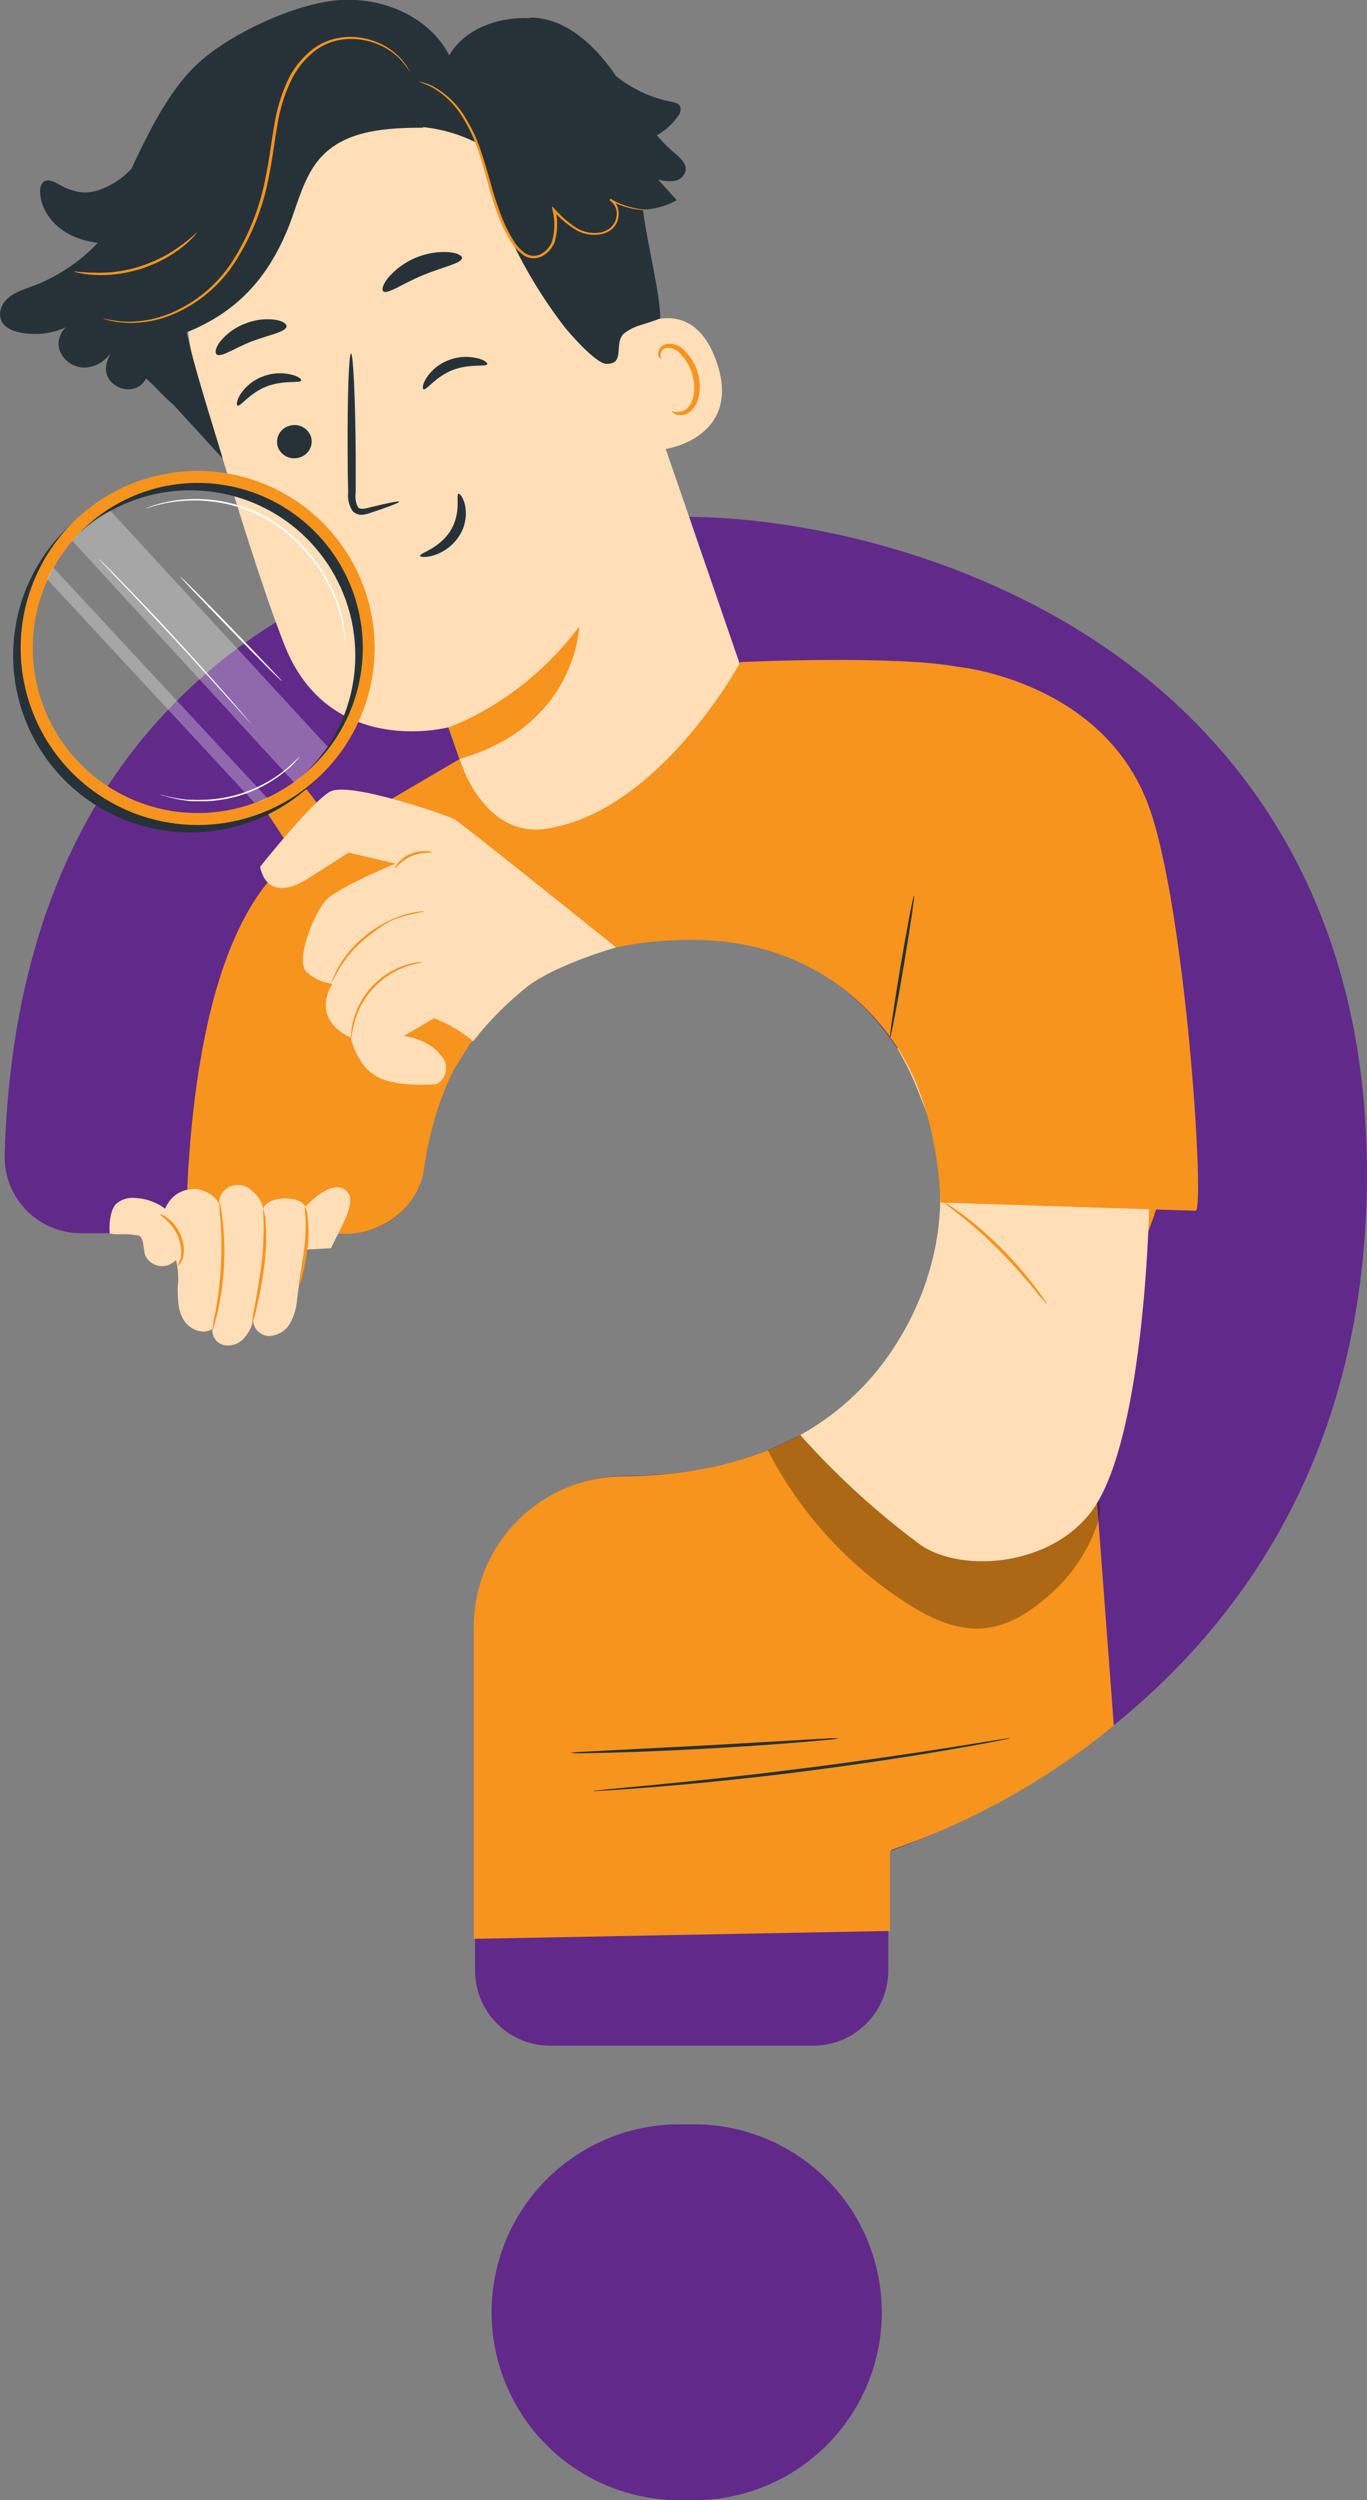 <svg width="420" height="768" viewBox="0 0 420 768" fill="none" xmlns="http://www.w3.org/2000/svg">
<rect x="0" y="0" width="420" height="768" fill="#808080" stroke="none"/>
<g clip-path="url(#clip0_608_10)">
<path d="M338.257 197.99C295.274 169.079 244.172 158.774 210.674 158.774C179.305 158.774 133.136 163.726 91.355 187.285C65.983 201.362 44.756 221.861 29.802 246.727C12.179 276.112 2.621 312.469 1.438 354.779C1.355 357.907 1.9 361.02 3.041 363.934C4.182 366.847 5.895 369.503 8.079 371.743C10.263 373.983 12.874 375.763 15.758 376.977C18.642 378.191 21.74 378.815 24.869 378.811H107.139C112.779 378.791 118.224 376.744 122.481 373.045C126.739 369.346 129.525 364.239 130.333 358.657C133.974 332.859 149.303 289.475 210.856 288.364C257.735 287.563 277.087 321.517 283.24 336.155C293.235 359.968 290.687 388.206 276.45 411.691C254.567 447.866 214.369 453.328 192.25 453.328C180.077 453.362 168.412 458.205 159.794 466.802C151.177 475.399 146.307 487.053 146.244 499.225V587.743C146.254 593.959 148.728 599.918 153.123 604.313C157.518 608.709 163.477 611.182 169.693 611.192H249.797C256.013 611.182 261.972 608.709 266.367 604.313C270.763 599.918 273.236 593.959 273.246 587.743V569.209C273.249 568.992 273.318 568.781 273.445 568.605C273.573 568.43 273.751 568.297 273.956 568.226C305.846 556.881 334.87 538.699 358.993 514.955C399.446 474.72 419.964 422.797 419.964 360.624C420.091 271.651 375.542 223.059 338.257 197.99Z" fill="#61298A"/>
<path d="M207.742 652.538H214.224C229.355 652.807 243.775 659.006 254.38 669.802C264.986 680.598 270.928 695.126 270.928 710.26C270.928 725.393 264.986 739.922 254.38 750.718C243.775 761.513 229.355 767.713 214.224 767.982H207.742C192.612 767.713 178.191 761.513 167.586 750.718C156.98 739.922 151.038 725.393 151.038 710.26C151.038 695.126 156.98 680.598 167.586 669.802C178.191 659.006 192.612 652.807 207.742 652.538Z" fill="#61298A"/>
<path d="M169.384 628.378H249.488C255.603 628.466 261.503 626.126 265.895 621.87C270.287 617.614 272.813 611.791 272.918 605.676V569.482C272.926 569.271 272.998 569.067 273.125 568.898C273.252 568.729 273.427 568.602 273.628 568.536C286.821 563.805 299.463 557.658 311.332 550.202C260.156 549.838 166.871 549.328 145.953 550.075V605.676C146.059 611.791 148.584 617.614 152.976 621.87C157.368 626.126 163.269 628.466 169.384 628.378Z" fill="#61298A"/>
<path d="M235.36 227.392L183.948 78.103C173.025 40.727 142.294 15.876 105.228 27.764L101.878 29.075C85.566 35.373 72.223 47.582 64.504 63.273C56.785 78.963 55.257 96.985 60.224 113.751C69.818 146.103 80.814 181.714 87.532 198.463C101.423 233.054 137.779 223.405 137.779 223.405C137.779 223.405 145.88 246.509 149.376 256.904L168.218 275.511L175.992 267.009L235.36 227.392Z" fill="#FFDEB8"/>
<path d="M137.779 223.405C137.779 223.405 160.244 216.123 177.958 192.455C177.958 192.455 177.175 222.859 141.201 233.145L137.779 223.405Z" fill="#F7941E"/>
<path d="M85.365 137.328C85.858 138.626 86.836 139.683 88.093 140.274C89.35 140.865 90.787 140.945 92.101 140.495C92.754 140.302 93.362 139.981 93.889 139.549C94.415 139.117 94.85 138.585 95.168 137.982C95.485 137.38 95.678 136.72 95.736 136.042C95.794 135.363 95.716 134.68 95.506 134.032C95.021 132.727 94.045 131.663 92.786 131.068C91.528 130.473 90.086 130.393 88.77 130.846C88.116 131.041 87.508 131.365 86.981 131.798C86.454 132.232 86.02 132.766 85.703 133.37C85.385 133.974 85.192 134.635 85.134 135.315C85.076 135.994 85.155 136.679 85.365 137.328Z" fill="#263238"/>
<path d="M73.004 124.583C73.86 125.002 76.645 120.742 81.925 118.703C87.204 116.664 92.229 117.811 92.557 116.882C92.739 116.482 91.646 115.553 89.462 115.062C86.526 114.347 83.44 114.563 80.632 115.681C77.849 116.739 75.472 118.651 73.841 121.142C72.695 123.018 72.585 124.419 73.004 124.583Z" fill="#263238"/>
<path d="M130.133 119.577C131.007 119.977 133.774 115.735 139.053 113.678C144.333 111.621 149.376 112.786 149.704 111.857C149.867 111.457 148.793 110.528 146.609 110.037C143.666 109.325 140.576 109.542 137.761 110.656C134.986 111.72 132.616 113.631 130.988 116.118C129.823 118.011 129.714 119.395 130.133 119.577Z" fill="#263238"/>
<path d="M122.65 154.113C122.559 153.804 119.009 154.514 113.347 155.934C111.927 156.316 110.525 156.553 109.943 155.716C109.276 154.349 109.048 152.811 109.287 151.31C109.287 147.499 109.287 143.505 109.287 139.33C109.178 122.344 108.523 108.58 107.849 108.599C107.175 108.617 106.702 122.38 106.811 139.367C106.811 143.554 106.866 147.547 106.975 151.346C106.757 153.329 107.24 155.326 108.341 156.99C108.728 157.392 109.2 157.702 109.723 157.898C110.246 158.093 110.807 158.169 111.363 158.119C112.203 158.028 113.029 157.832 113.82 157.536C119.373 155.697 122.741 154.423 122.65 154.113Z" fill="#263238"/>
<path d="M117.753 89.482C119.009 90.556 123.651 87.115 129.932 84.53C136.213 81.945 141.839 80.889 141.948 79.251C141.948 78.468 140.419 77.648 137.761 77.43C134.3 77.244 130.841 77.849 127.649 79.199C124.457 80.549 121.614 82.609 119.337 85.222C117.662 87.261 117.189 88.954 117.753 89.482Z" fill="#263238"/>
<path d="M66.668 108.944C68.252 109.745 72.13 106.851 77.41 104.848C82.689 102.845 87.441 102.081 88.005 100.424C88.224 99.641 87.059 98.603 84.692 98.239C81.472 97.783 78.189 98.204 75.189 99.459C72.162 100.606 69.506 102.558 67.506 105.103C66.104 107.033 65.959 108.526 66.668 108.944Z" fill="#263238"/>
<path d="M190.502 103.319C190.994 102.827 211.711 86.933 220.14 111.093C228.57 135.252 202.645 138.711 202.354 138.038C202.062 137.364 190.502 103.319 190.502 103.319Z" fill="#FFDEB8"/>
<path d="M206.523 126.313C206.523 126.204 207.051 126.459 207.87 126.55C209.02 126.624 210.155 126.252 211.038 125.512C213.259 123.691 213.987 118.885 212.585 114.588C211.918 112.497 210.793 110.581 209.29 108.981C208.8 108.31 208.155 107.768 207.41 107.4C206.665 107.032 205.842 106.85 205.012 106.869C204.484 106.909 203.987 107.133 203.607 107.503C203.228 107.872 202.99 108.363 202.936 108.89C202.845 109.673 203.173 110.11 203.046 110.182C202.918 110.255 202.39 109.964 202.245 108.908C202.176 108.271 202.324 107.63 202.663 107.087C203.16 106.362 203.916 105.853 204.775 105.667C205.834 105.517 206.914 105.641 207.911 106.027C208.909 106.412 209.791 107.047 210.473 107.87C212.224 109.602 213.53 111.732 214.278 114.079C215.826 118.994 214.934 124.419 211.784 126.641C211.204 127.055 210.538 127.334 209.835 127.457C209.132 127.58 208.411 127.543 207.724 127.351C206.778 126.877 206.45 126.386 206.523 126.313Z" fill="#F7941E"/>
<path d="M140.837 151.674C140 151.91 141.839 157.481 138.398 163.016C134.957 168.551 128.84 169.934 129.058 170.717C129.058 171.1 130.733 171.354 133.264 170.59C136.543 169.55 139.349 167.383 141.183 164.473C142.932 161.681 143.533 158.321 142.858 155.097C142.294 152.693 141.22 151.528 140.837 151.674Z" fill="#263238"/>
<path d="M0.018 96.819C-0.047 95.252 0.494 93.72 1.529 92.541C3.714 89.937 6.991 89.027 10.031 87.898C17.625 85.029 24.471 80.48 30.057 74.59C27.26 74.269 24.532 73.507 21.974 72.332C16.713 69.82 12.38 64.649 12.325 58.823C12.27 58.28 12.338 57.731 12.524 57.217C12.71 56.703 13.009 56.238 13.399 55.856C14.801 54.818 16.713 55.856 18.242 56.712C23.23 59.461 27.163 60.007 32.315 57.585C35.463 56.25 38.27 54.221 40.525 51.65C40.525 51.505 40.635 51.341 40.707 51.195C41.508 49.375 42.291 47.809 43.074 46.188C48.973 34.009 54.58 25.033 61.462 18.88C71.566 9.995 90.59 1.147 103.953 0.055C117.316 -1.038 131.88 5.007 138.016 16.986C142.84 8.739 153.181 5.152 162.757 5.571L162.921 5.407C173.425 5.407 182.2 13.436 188.317 21.975L189.282 23.395C194.198 27.324 199.986 30.015 206.159 31.241C207.251 31.442 208.507 31.715 208.981 32.716C209.134 33.245 209.148 33.805 209.02 34.342C208.892 34.878 208.628 35.371 208.252 35.775C206.566 38.164 204.363 40.143 201.808 41.564C203.468 43.538 205.296 45.365 207.269 47.026C208.962 48.446 210.91 50.139 210.692 52.324C210.511 53.154 210.082 53.909 209.46 54.488C208.839 55.068 208.055 55.443 207.215 55.565C205.522 55.774 203.804 55.625 202.172 55.128L207.925 61.5C204.735 63.27 201.174 64.267 197.529 64.413C198.694 74.007 202.991 91.012 202.845 97.839C196.492 100.206 194.689 100.06 191.922 102.263C188.281 105.121 192.432 111.948 186.26 111.766C183.129 111.675 175.191 102.663 173.28 100.206C160.53 83.603 151.497 64.456 146.791 44.058C141.463 41.293 135.653 39.581 129.678 39.015L130.224 39.234C119.155 39.234 106.83 39.853 99.111 47.772C93.121 53.908 91.519 62.938 88.187 70.858C81.925 85.859 72.44 96.018 57.347 102.081C59.714 113.205 65.449 130.737 68.416 140.859L52.941 123.964V124.055C51.886 123.148 50.878 122.188 49.919 121.179L49.592 120.888C48.062 119.304 46.57 117.72 44.822 116.227V116.354C41.181 122.981 30.64 118.521 32.843 111.257C33.272 109.806 33.923 108.431 34.773 107.178C33.971 108.782 32.769 110.151 31.282 111.153C29.796 112.154 28.076 112.755 26.289 112.895C24.497 112.97 22.731 112.452 21.263 111.422C19.795 110.392 18.708 108.907 18.169 107.197C17.9 106.01 17.946 104.774 18.304 103.611C18.662 102.448 19.318 101.399 20.208 100.57C15.961 102.466 11.242 103.043 6.663 102.226C3.532 101.717 0.273 100.242 0.018 96.819Z" fill="#263238"/>
<path d="M128.403 25.015C130.016 25.544 131.581 26.207 133.082 26.999C137.051 29.384 140.332 32.76 142.603 36.794C144.255 39.553 145.615 42.475 146.663 45.515C147.828 48.755 148.793 52.324 149.831 56.093C150.865 60.051 152.142 63.943 153.654 67.744C154.485 69.757 155.464 71.704 156.585 73.57C157.663 75.607 159.242 77.337 161.173 78.595C162.018 79.079 162.975 79.334 163.949 79.334C164.923 79.334 165.88 79.079 166.726 78.595C168.371 77.677 169.655 76.226 170.367 74.481C171.361 71.178 171.442 67.667 170.603 64.322L169.893 64.668C171.896 66.952 174.22 68.933 176.793 70.548C179.247 72.022 182.176 72.492 184.967 71.859C186.252 71.572 187.435 70.943 188.39 70.038C189.245 69.127 189.804 67.978 189.992 66.743C190.184 65.598 190.064 64.422 189.646 63.339C189.236 62.345 188.497 61.523 187.553 61.008L187.28 61.463C190.229 63.136 193.498 64.166 196.874 64.486C197.759 64.532 198.646 64.532 199.532 64.486C199.835 64.513 200.139 64.513 200.442 64.486C200.14 64.442 199.834 64.442 199.532 64.486C198.648 64.464 197.767 64.391 196.892 64.267C193.598 63.835 190.424 62.752 187.553 61.081L187.298 61.554C188.136 62.091 188.787 62.875 189.159 63.799C189.531 64.722 189.606 65.739 189.373 66.707C189.194 67.812 188.679 68.835 187.899 69.638C187.045 70.484 185.974 71.077 184.804 71.349C182.187 71.894 179.461 71.425 177.176 70.038C174.686 68.441 172.436 66.498 170.494 64.267L169.602 63.32L169.784 64.613C170.577 67.809 170.502 71.159 169.566 74.317C168.935 75.855 167.807 77.137 166.361 77.958C165.641 78.37 164.825 78.587 163.995 78.587C163.165 78.587 162.349 78.37 161.628 77.958C159.839 76.769 158.38 75.147 157.386 73.243C156.258 71.359 155.272 69.393 154.437 67.362C152.931 63.595 151.654 59.74 150.614 55.819C149.54 52.069 148.557 48.537 147.355 45.224C146.262 42.145 144.846 39.192 143.131 36.412C140.774 32.324 137.359 28.947 133.246 26.635C131.733 25.828 130.096 25.281 128.403 25.015Z" fill="#F7941E"/>
<path d="M31.404 97.766C31.404 97.766 31.514 97.766 31.769 97.912L32.879 98.239C33.476 98.423 34.084 98.569 34.7 98.676C35.541 98.85 36.392 98.972 37.248 99.04C42.729 99.531 48.246 98.655 53.306 96.492C60.827 93.266 67.252 87.928 71.802 81.126C77.279 72.795 80.996 63.434 82.726 53.617C83.782 48.446 84.328 43.33 85.22 38.469C85.922 33.791 87.302 29.241 89.316 24.96C91.118 21.098 93.86 17.749 97.29 15.22C98.848 14.131 100.568 13.295 102.388 12.744C104.086 12.249 105.844 11.986 107.613 11.961C110.682 11.927 113.723 12.547 116.533 13.782C118.656 14.706 120.612 15.973 122.323 17.532C123.698 18.946 124.919 20.502 125.964 22.175C125.964 22.175 125.964 22.047 125.8 21.829L125.254 20.809C124.48 19.533 123.557 18.354 122.505 17.296C120.796 15.659 118.827 14.318 116.679 13.327C113.823 12.015 110.719 11.332 107.576 11.324C105.73 11.332 103.892 11.589 102.115 12.089C100.205 12.645 98.397 13.505 96.762 14.638C93.201 17.213 90.346 20.644 88.46 24.614C86.441 28.935 85.043 33.52 84.31 38.233C83.418 43.13 82.871 48.228 81.816 53.362C80.127 63.088 76.499 72.375 71.147 80.671C66.701 87.385 60.42 92.681 53.051 95.927C48.097 98.136 42.679 99.105 37.267 98.749C35.295 98.537 33.338 98.208 31.404 97.766Z" fill="#F7941E"/>
<path d="M22.721 83.401C23.229 83.609 23.761 83.756 24.304 83.838C25.756 84.144 27.229 84.339 28.71 84.421C30.919 84.558 33.136 84.509 35.337 84.275C38.028 83.959 40.685 83.399 43.274 82.6C45.852 81.769 48.345 80.696 50.721 79.396C52.642 78.341 54.469 77.123 56.182 75.755C57.344 74.839 58.434 73.835 59.441 72.751C60.151 71.968 60.533 71.531 60.479 71.477C60.424 71.422 58.767 73.061 55.8 75.263C54.07 76.559 52.244 77.722 50.338 78.741C45.645 81.253 40.529 82.876 35.246 83.529C33.063 83.764 30.867 83.837 28.674 83.747C25.033 83.747 22.757 83.238 22.721 83.401Z" fill="#F7941E"/>
<path d="M88.752 335.772C88.442 335.772 92.575 356.527 96.617 377.956H97.891C93.849 356.527 89.079 335.681 88.752 335.772Z" fill="#263238"/>
<path d="M106.193 378.993C117.88 378.993 128.64 370.582 130.278 359.112C133.919 333.351 148.648 289.766 210.601 288.692C257.808 287.891 277.67 321.299 283.241 336.173C292.07 359.75 290.978 388.388 276.632 411.837C254.603 447.867 214.06 453.328 191.867 453.474C179.665 453.454 167.949 458.261 159.276 466.845C150.603 475.43 145.677 487.096 145.571 499.298V595.553L273.428 593.132V569.118C273.432 568.899 273.505 568.687 273.635 568.51C273.766 568.334 273.948 568.203 274.156 568.135C298.9 559.526 321.936 546.627 342.208 530.03L333.888 419.192C333.888 419.192 358.211 372.421 357.009 361.898C345.995 265.771 313.316 211.371 300.008 206.292C285.098 200.611 227.495 203.379 227.495 203.379C227.495 203.379 202.609 249.422 167.709 254.574C148.284 257.414 141.202 233.164 141.202 233.164L96.034 259.617C63.919 275.82 57.693 338.813 57.111 378.993H106.193Z" fill="#F7941E"/>
<g opacity="0.3">
<path d="M254.421 435.632C280.182 442.186 305.597 450.488 331.376 457.042C333.336 457.342 335.158 458.231 336.601 459.591C338.512 461.794 338.075 465.053 337.22 467.893C334.24 476.73 328.871 484.569 321.709 490.541C316.101 495.457 309.384 499.644 301.938 500.19C293.654 500.846 285.68 497.004 278.689 492.526C260.512 480.877 245.739 464.628 235.87 445.427C235.87 445.427 241.914 442.933 246.538 440.457C249.25 438.989 251.881 437.379 254.421 435.632Z" fill="black"/>
</g>
<path d="M282.713 336.81C293.017 360.587 290.395 388.788 275.704 412.256C268.38 424.181 258.102 434.014 245.865 440.803C256.949 453.238 269.278 464.506 282.658 474.429C295.821 483.769 326.169 481.111 337.675 460.665C351.875 435.414 353.059 370.965 353.059 370.965L355.753 332.095L276.377 319.933L275.74 322.118C278.521 326.785 280.856 331.704 282.713 336.81Z" fill="#FFDEB8"/>
<path d="M144.497 320.425L139.982 327.707C136.541 330.092 133.282 328.781 131.152 324.375L82.289 250.004L94.195 242.43L148.156 313.761C148.156 313.761 148.921 317.457 144.497 320.425Z" fill="#F7941E"/>
<path d="M31.623 248.639C24.17 244.419 17.819 238.498 13.087 231.358C8.356 224.219 5.378 216.063 4.395 207.554C3.413 199.046 4.454 190.425 7.434 182.395C10.414 174.366 15.248 167.153 21.544 161.345C27.839 155.538 35.417 151.299 43.66 148.975C51.904 146.651 60.58 146.307 68.981 147.971C77.383 149.635 85.273 153.261 92.008 158.552C98.743 163.843 104.134 170.65 107.74 178.418C112.596 188.865 114.009 200.585 111.773 211.887C109.537 223.188 103.768 233.487 95.3 241.298C86.831 249.108 76.1 254.026 64.655 255.342C53.211 256.659 41.643 254.305 31.623 248.621V248.639ZM83.399 157.172C72.873 151.222 60.567 149.229 48.701 151.551C36.835 153.874 26.189 160.359 18.682 169.838C11.175 179.317 7.301 191.166 7.758 203.249C8.216 215.331 12.975 226.854 21.177 235.737C29.38 244.621 40.486 250.283 52.494 251.701C64.502 253.119 76.621 250.2 86.668 243.471C96.714 236.743 104.026 226.646 107.285 215.002C110.545 203.358 109.537 190.933 104.445 179.966C99.986 170.354 92.625 162.382 83.399 157.172Z" fill="#263238"/>
<path d="M33.935 246.363C26.482 242.143 20.131 236.222 15.399 229.083C10.668 221.943 7.69 213.787 6.707 205.278C5.725 196.77 6.766 188.15 9.746 180.12C12.726 172.09 17.56 164.877 23.855 159.07C30.151 153.262 37.729 149.024 45.972 146.7C54.216 144.376 62.892 144.032 71.293 145.696C79.695 147.36 87.585 150.985 94.32 156.276C101.055 161.567 106.446 168.374 110.052 176.143C114.902 186.59 116.309 198.308 114.071 209.606C111.834 220.905 106.066 231.201 97.6 239.011C89.134 246.821 78.407 251.742 66.966 253.063C55.524 254.384 43.958 252.038 33.935 246.363ZM85.711 154.896C75.189 148.95 62.888 146.959 51.026 149.281C39.165 151.604 28.524 158.087 21.02 167.563C13.517 177.038 9.645 188.882 10.103 200.961C10.56 213.039 15.318 224.556 23.517 233.436C31.716 242.317 42.818 247.976 54.821 249.394C66.824 250.812 78.939 247.895 88.981 241.169C99.024 234.444 106.333 224.352 109.593 212.713C112.852 201.074 111.846 188.653 106.757 177.69C102.294 168.081 94.935 160.11 85.711 154.896Z" fill="#F7941E"/>
<path d="M105.956 199.81C105.933 199.513 105.933 199.215 105.956 198.918C105.964 198.067 105.928 197.217 105.847 196.369C105.619 193.242 105.008 190.154 104.026 187.175C103.374 185.121 102.584 183.114 101.659 181.167C100.601 178.941 99.384 176.793 98.018 174.741C96.494 172.477 94.79 170.339 92.921 168.35C90.93 166.186 88.742 164.211 86.385 162.452C84.029 160.7 81.504 159.187 78.848 157.937C76.365 156.796 73.788 155.87 71.147 155.169C66.655 154.016 62.015 153.549 57.384 153.786C54.254 153.937 51.148 154.413 48.117 155.206C47.043 155.461 46.297 155.788 45.678 155.934C45.393 156.032 45.101 156.105 44.804 156.152C45.068 156.023 45.342 155.913 45.623 155.825C46.187 155.624 46.988 155.279 48.062 154.987C51.087 154.099 54.201 153.556 57.347 153.367C62.029 153.068 66.728 153.505 71.274 154.66C73.959 155.348 76.578 156.268 79.103 157.409C81.789 158.678 84.344 160.208 86.731 161.978C89.108 163.767 91.32 165.766 93.34 167.95C95.226 169.972 96.943 172.146 98.473 174.449C99.838 176.534 101.055 178.712 102.114 180.967C103.032 182.944 103.811 184.982 104.445 187.066C105.391 190.077 105.942 193.198 106.083 196.351C106.083 197.462 106.083 198.336 106.083 198.918C106.06 199.218 106.018 199.516 105.956 199.81Z" fill="white"/>
<path d="M49.209 244.087C49.209 243.942 51.722 244.87 55.909 245.453L57.566 245.653C58.13 245.653 58.731 245.653 59.386 245.653C60.624 245.762 61.953 245.653 63.337 245.653C69.405 245.371 75.338 243.768 80.723 240.956C81.896 240.352 83.039 239.69 84.146 238.971C84.674 238.625 85.183 238.316 85.657 237.97L86.968 236.969C90.299 234.383 91.992 232.326 92.083 232.435C91.734 232.939 91.338 233.408 90.9 233.837C90.436 234.396 89.931 234.92 89.389 235.403C88.699 236.047 87.976 236.655 87.222 237.224L85.912 238.261C85.457 238.625 84.929 238.935 84.419 239.299C83.309 240.046 82.161 240.733 80.978 241.356C75.541 244.242 69.524 245.866 63.373 246.108C61.953 246.108 60.606 246.108 59.368 246.108C58.731 246.108 58.13 246.108 57.548 245.962L55.891 245.726C54.94 245.596 53.997 245.407 53.069 245.161C52.358 245.02 51.658 244.825 50.975 244.579C50.374 244.464 49.783 244.3 49.209 244.087Z" fill="white"/>
<path d="M86.622 209.241C86.513 209.368 79.34 202.268 70.783 193.402C62.226 184.536 55.254 177.253 55.381 177.144C55.509 177.035 62.663 184.117 71.202 192.983C79.74 201.849 86.749 209.132 86.622 209.241Z" fill="white"/>
<path d="M78.247 223.496C78.065 223.339 77.895 223.169 77.737 222.987L76.335 221.475C75.097 220.092 73.386 218.162 71.274 215.832C66.996 211.062 61.079 204.489 54.453 197.298C47.826 190.107 41.709 183.68 37.358 179.092L32.151 173.63C31.568 173.011 31.095 172.52 30.749 172.119C30.581 171.946 30.423 171.764 30.276 171.573C30.477 171.707 30.661 171.866 30.822 172.046L32.296 173.485C33.589 174.741 35.41 176.561 37.649 178.946C42.127 183.534 48.244 189.87 54.889 197.152C61.534 204.435 67.378 210.952 71.584 215.795C73.677 218.217 75.371 220.183 76.517 221.566L77.828 223.15C77.979 223.251 78.12 223.367 78.247 223.496Z" fill="white"/>
<g opacity="0.3">
<path d="M33.899 156.881L100.694 229.395C100.694 229.395 95.233 236.951 90.336 240.319L22.138 166.038C25.429 162.254 29.423 159.144 33.899 156.881Z" fill="white"/>
</g>
<g opacity="0.3">
<path d="M16.403 174.395L82.088 245.089C82.088 245.089 82.689 245.416 78.174 246.563L14.546 177.981C14.885 176.66 15.52 175.434 16.403 174.395Z" fill="white"/>
</g>
<path d="M189.3 291.022C175.264 279.753 140.892 252.189 139.308 251.461C137.342 250.532 107.085 239.791 101.277 243.232C95.469 246.672 79.94 266.207 79.94 266.207C79.94 266.207 81.415 278.333 94.978 269.648L107.103 261.893L121.521 265.261C121.521 265.261 103.935 272.543 100.221 276.457C96.507 280.372 90.572 295.1 94.213 298.578C96.414 300.591 99.19 301.864 102.151 302.219C102.151 302.219 94.869 312.523 107.758 318.75C107.758 318.75 109.579 327.398 115.987 330.802C122.395 334.207 134.192 332.987 134.192 332.987C134.929 332.582 135.563 332.015 136.048 331.328C136.533 330.642 136.857 329.855 136.993 329.026C137.13 328.197 137.077 327.348 136.838 326.542C136.598 325.736 136.18 324.996 135.612 324.375C131.534 318.914 124.016 318.24 124.016 318.24L133.337 312.778C137.701 314.445 141.76 316.819 145.352 319.806C150.346 313.491 156.052 307.773 162.356 302.765C171.914 295.865 189.3 291.022 189.3 291.022Z" fill="#FFDEB8"/>
<path d="M129.659 295.592C129.201 295.524 128.734 295.524 128.276 295.592C127.041 295.768 125.823 296.048 124.635 296.429C120.634 297.721 117.036 300.027 114.19 303.121C111.345 306.216 109.348 309.994 108.395 314.089C108.112 315.316 107.936 316.564 107.867 317.821C107.8 318.28 107.8 318.746 107.867 319.205C108.013 319.205 108.031 317.239 108.85 314.217C109.898 310.253 111.897 306.605 114.672 303.588C117.448 300.571 120.918 298.276 124.78 296.903C127.711 295.92 129.678 295.719 129.659 295.592Z" fill="#F7941E"/>
<path d="M130.278 279.917C129.784 279.88 129.287 279.917 128.804 280.026C128.228 280.077 127.656 280.169 127.092 280.299C126.337 280.437 125.59 280.613 124.853 280.827C122.919 281.363 121.037 282.07 119.227 282.939C117.025 284.036 114.929 285.334 112.965 286.817C111.03 288.33 109.243 290.025 107.631 291.878C106.323 293.4 105.159 295.039 104.153 296.775C103.698 297.485 103.371 298.195 103.061 298.796C102.752 299.397 102.533 299.943 102.351 300.38C102.143 300.829 101.984 301.299 101.878 301.782C102.005 301.782 102.77 299.961 104.572 297.03C105.616 295.357 106.798 293.774 108.104 292.297C109.714 290.499 111.481 288.848 113.384 287.363C115.388 285.751 117.519 284.302 119.755 283.03C121.436 282.261 123.186 281.651 124.98 281.209C128.203 280.372 130.296 280.044 130.278 279.917Z" fill="#F7941E"/>
<path d="M132.918 261.911C132.316 261.585 131.636 261.428 130.952 261.456C129.318 261.38 127.688 261.673 126.182 262.311C124.631 262.879 123.269 263.869 122.25 265.17C121.449 266.116 121.139 266.845 121.212 266.881C122.686 265.24 124.467 263.904 126.455 262.949C128.52 262.179 130.716 261.826 132.918 261.911Z" fill="#F7941E"/>
<path d="M294.473 204.853C294.473 204.853 338.876 209.114 352.967 247.692C364.146 278.314 370.226 370.036 367.423 371.911L289.012 369.399C287.992 347.042 281.966 329.783 273.519 318.622L294.473 204.853Z" fill="#F7941E"/>
<path d="M290.177 369.399C290.729 369.612 291.25 369.9 291.724 370.254C292.671 370.855 294.018 371.784 295.657 372.985C299.885 376.135 303.871 379.598 307.581 383.345C311.298 387.08 314.771 391.051 317.976 395.233C319.196 396.835 320.143 398.164 320.78 399.111C321.146 399.571 321.447 400.079 321.672 400.622C320.173 399.045 318.763 397.386 317.448 395.652C314.863 392.557 311.24 388.369 306.907 384C303.215 380.291 299.319 376.79 295.238 373.513C292.107 371.001 290.104 369.581 290.177 369.399Z" fill="#F7941E"/>
<path d="M280.837 275.037C281.092 275.037 279.654 284.887 277.633 296.885C275.612 308.882 273.737 318.604 273.482 318.604C273.228 318.604 274.666 308.773 276.687 296.757C278.707 284.741 280.583 275.001 280.837 275.037Z" fill="#263238"/>
<path d="M182.182 550.148C182.604 550.031 183.038 549.964 183.475 549.947L187.225 549.565L201.025 548.254C212.658 547.144 228.715 545.469 246.429 543.229C264.143 540.99 280.109 538.605 291.652 536.803L305.342 534.618L308.983 534.053C309.415 533.97 309.854 533.928 310.294 533.926C309.881 534.078 309.454 534.187 309.02 534.254L305.378 534.982C302.174 535.619 297.514 536.457 291.743 537.458C280.219 539.442 264.234 541.918 246.52 544.176C228.806 546.434 212.713 547.981 201.007 548.928C195.181 549.401 190.447 549.747 187.189 549.929L183.42 550.129C183.008 550.161 182.595 550.167 182.182 550.148Z" fill="#263238"/>
<path d="M175.246 538.423C176.317 538.24 177.4 538.142 178.486 538.132L187.298 537.658L216.427 536.165L245.555 534.49L254.367 533.981C255.445 533.897 256.529 533.897 257.607 533.981C256.553 534.216 255.482 534.362 254.403 534.418C252.328 534.618 249.324 534.891 245.61 535.201C238.164 535.82 227.878 536.548 216.481 537.167C205.085 537.786 194.817 538.186 187.352 538.387C183.711 538.478 180.616 538.532 178.523 538.55C177.429 538.587 176.334 538.545 175.246 538.423Z" fill="#263238"/>
<path d="M50.393 372.421C50.665 371.303 51.147 370.246 51.813 369.308C52.672 368.028 53.839 366.985 55.207 366.275C56.574 365.564 58.099 365.209 59.64 365.242C61.18 365.274 62.688 365.694 64.025 366.462C65.361 367.229 66.483 368.321 67.287 369.636C67.29 368.387 67.706 367.174 68.47 366.186C69.234 365.198 70.303 364.491 71.511 364.174C72.609 363.914 73.756 363.945 74.839 364.264C75.921 364.583 76.901 365.18 77.683 365.994C79.299 367.323 80.421 369.157 80.869 371.201C82.78 366.905 92.593 367.433 93.794 370.655C93.794 370.655 102.242 361.406 106.538 365.958C108.359 367.778 107.576 370.746 106.374 373.641C104.791 377.519 103.753 379.103 101.677 383.417L93.667 383.836C92.993 386.349 91.573 396.58 91.282 399.093C91.109 401.694 90.363 404.224 89.097 406.503C88.454 407.631 87.536 408.578 86.428 409.256C85.32 409.934 84.059 410.321 82.762 410.38C81.464 410.381 80.217 409.875 79.285 408.971C78.354 408.067 77.812 406.835 77.774 405.538C77.314 407.711 76.262 409.715 74.733 411.327C73.959 412.112 72.999 412.69 71.943 413.008C70.887 413.326 69.769 413.374 68.689 413.148C67.618 412.87 66.683 412.213 66.057 411.3C65.431 410.386 65.157 409.277 65.285 408.178C62.445 410.162 58.221 408.396 56.419 405.447C54.616 402.497 54.598 398.801 54.598 395.342C54.979 392.175 54.694 388.962 53.761 385.912C53.518 385.48 53.311 385.03 53.142 384.564C53.051 383.809 53.014 383.049 53.032 382.289C52.933 380.674 52.608 379.08 52.068 377.555C51.94 377.209 51.813 376.881 51.667 376.554C51.285 375.698 50.702 374.97 50.265 374.151C50.164 373.977 50.096 373.785 50.065 373.586C50.106 373.182 50.217 372.788 50.393 372.421Z" fill="#FFDEB8"/>
<path d="M41.417 367.979C40.353 367.862 39.277 367.978 38.262 368.317C37.246 368.657 36.317 369.212 35.537 369.945C33.844 371.766 33.443 376.354 33.716 378.884C36.684 379.449 38.268 378.793 41.217 379.339C41.854 379.467 42.364 379.339 42.892 379.667C44.257 380.65 44.039 383.909 44.585 385.493C45.161 386.829 46.229 387.894 47.567 388.466C48.905 389.039 50.412 389.076 51.776 388.57C53.12 387.999 54.271 387.054 55.091 385.846C55.911 384.639 56.366 383.22 56.4 381.761C56.433 378.82 55.361 375.975 53.397 373.786C51.911 372.042 50.079 370.625 48.017 369.625C45.955 368.625 43.707 368.065 41.417 367.979Z" fill="#FFDEB8"/>
<path d="M91.865 394.905C91.555 394.905 92.775 389.444 93.558 382.671C93.897 379.802 94.001 376.909 93.867 374.023C93.716 372.815 93.644 371.599 93.649 370.382C94.187 371.524 94.491 372.762 94.541 374.023C94.886 376.956 94.886 379.92 94.541 382.853C94.219 385.766 93.708 388.654 93.012 391.501C92.797 392.685 92.41 393.832 91.865 394.905Z" fill="#F7941E"/>
<path d="M77.428 406.557C77.558 404.815 77.826 403.086 78.229 401.387C78.793 398.219 79.612 393.849 80.231 388.988C80.783 384.837 81.039 380.651 80.996 376.463C80.996 373.258 80.723 371.274 80.869 371.256C81.379 372.939 81.648 374.686 81.67 376.445C81.913 380.699 81.742 384.967 81.16 389.189C80.622 393.371 79.862 397.522 78.884 401.623C78.562 403.312 78.075 404.965 77.428 406.557Z" fill="#F7941E"/>
<path d="M65.212 408.651C65.438 406.716 65.772 404.795 66.213 402.898C67.042 398.286 67.596 393.629 67.87 388.952C68.112 384.275 68.07 379.587 67.743 374.915C67.509 372.982 67.387 371.037 67.378 369.089C67.585 369.577 67.72 370.092 67.779 370.619C67.979 371.602 68.198 373.058 68.416 374.861C68.936 379.557 69.07 384.288 68.817 389.007C68.559 393.726 67.907 398.415 66.869 403.025C66.468 404.846 66.086 406.211 65.776 407.176C65.678 407.698 65.487 408.197 65.212 408.651Z" fill="#F7941E"/>
<path d="M49.118 372.985C50.05 373.176 50.912 373.617 51.612 374.26C53.434 375.676 54.833 377.565 55.654 379.722C56.544 381.853 56.735 384.211 56.2 386.458C55.672 388.278 54.562 388.825 54.525 388.715C54.978 387.961 55.322 387.145 55.545 386.294C55.856 384.187 55.592 382.036 54.78 380.067C53.977 378.068 52.732 376.276 51.139 374.824C49.974 373.641 49.045 373.222 49.118 372.985Z" fill="#F7941E"/>
</g>
<defs>
<clipPath id="clip0_608_10">
<rect width="420" height="768" fill="white"/>
</clipPath>
</defs>
</svg>
